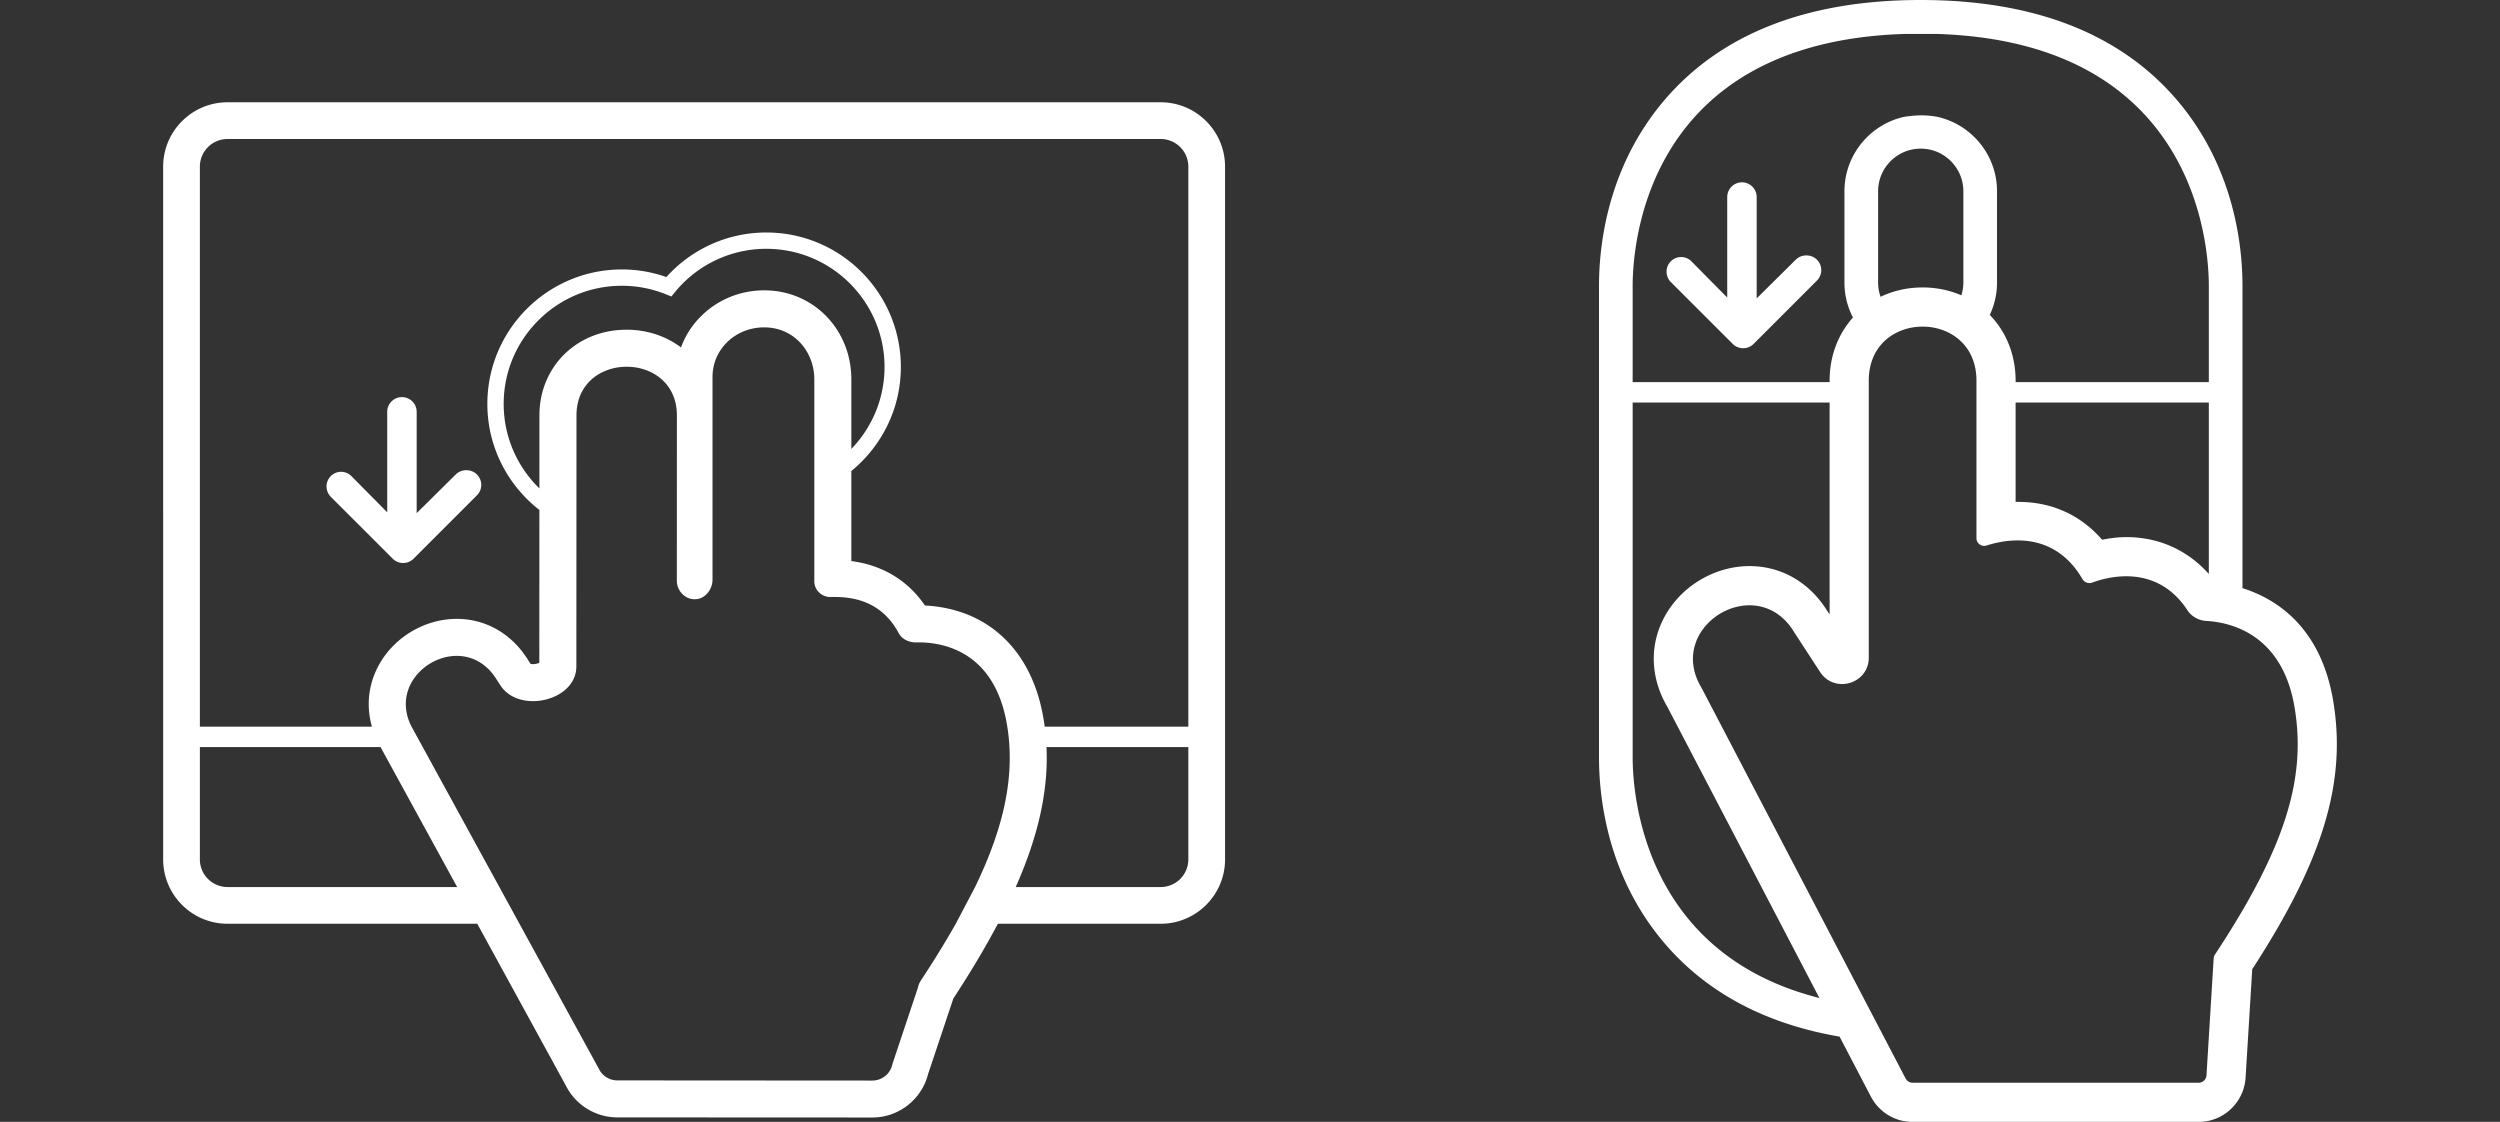 <svg xmlns="http://www.w3.org/2000/svg" width="612.899" height="275.044" viewBox="0 0 612.899 275.044"><rect x="0" y="0" width="612.899" height="275.044" fill="#333333" stroke="none"/><path fill="#FFF" d="M427.356 85.37c.922 0 1.846-.35 2.551-1.056l15.537-15.539a3.608 3.608 0 0 0 0-5.101c-1.41-1.41-3.797-1.41-5.205 0l-9.574 9.475v-24.84a3.607 3.607 0 0 0-3.609-3.609 3.61 3.61 0 0 0-3.609 3.609v24.642l-8.777-8.879a3.546 3.546 0 0 0-5.051 0c-1.41 1.407-1.387 3.692.023 5.102l15.15 15.14a3.62 3.62 0 0 0 2.564 1.056zm0 0M98.841 138.024c.922 0 1.848-.351 2.553-1.057l15.534-15.539a3.603 3.603 0 0 0 0-5.101c-1.409-1.41-3.794-1.41-5.204 0l-9.574 9.474v-24.839a3.608 3.608 0 0 0-3.609-3.609 3.611 3.611 0 0 0-3.61 3.609v24.642l-8.778-8.879a3.544 3.544 0 0 0-5.051 0c-1.409 1.407-1.386 3.691.022 5.101l15.152 15.14a3.627 3.627 0 0 0 2.565 1.058zm0 0"/><path fill="#FFF" d="M572.001 171.806c-3.037-18.099-13.932-24.996-22.236-27.615V70.083c0-9.98-2.084-29.164-16.045-45.539C519.835 8.258 498.694 0 470.888 0c-27.809 0-48.951 8.258-62.834 24.544-13.959 16.375-16.045 35.558-16.045 45.539v115.6c0 9.977 2.086 29.16 16.045 45.535 10.35 12.142 24.756 19.798 42.934 22.919l7.67 14.688c1.988 3.805 5.891 6.219 10.188 6.219h70.207c6.059 0 11.102-4.789 11.473-10.84l1.633-26.594c17.412-26.8 23.17-45.991 19.842-65.804zM466.761 8.326h8.248c63.232 2.071 66.506 51.647 66.506 61.757v23.604h-47.369v-.377c0-6.41-2.373-12.041-6.334-16.109a18.515 18.515 0 0 0 1.777-7.915V46.892c0-8.894-6.244-16.353-14.58-18.238 0 0-1.871-.378-3.932-.378-2.02 0-4.316.378-4.316.378-8.332 1.886-14.576 9.345-14.576 18.238v22.393c0 3.086.758 5.995 2.088 8.562-3.594 4.009-5.725 9.387-5.725 15.463v.377h-48.287V70.083c0-10.109 3.271-59.686 66.5-61.757zm74.754 90.361v42.029c-5.221-5.856-12.262-9.039-20.244-9.039-2.129 0-4.129.304-5.93.636-5.27-6.07-12.312-9.269-20.555-9.269h-.641V98.687h47.37zm-60.176-51.795v22.393c0 1.088-.178 2.133-.488 3.119-2.863-1.245-6.068-1.934-9.502-1.934-3.758 0-7.242.822-10.303 2.297a10.33 10.33 0 0 1-.609-3.482V46.892c0-5.764 4.688-10.45 10.451-10.45 5.759 0 10.451 4.686 10.451 10.45zm-81.078 138.791V98.687h48.287v51.936l-.562-.809c-4.312-7.011-11.262-11.031-19.062-11.031-8.406 0-16.52 4.746-20.66 12.09-3.949 7.016-3.754 15.187.535 22.472l37.246 71.328c-43.259-10.915-45.784-50.127-45.784-58.99zm142.752 48.346a1.863 1.863 0 0 0-.312.926l-1.758 28.66c-.059 1-.891 1.828-1.891 1.828h-70.207c-.707 0-1.352-.441-1.68-1.066l-49.988-95.696c-6.344-10.468 2.598-20.288 11.727-20.288 4.039.003 8.117 1.917 10.922 6.546l6.395 9.821c1.324 2.035 3.375 2.941 5.371 2.941 3.285 0 6.555-2.469 6.555-6.461V93.31c0-8.828 6.578-13.238 13.199-13.238s13.199 4.41 13.199 13.238v38.618c0 1.078.887 1.902 1.891 1.902.191 0 .387-.027.578-.09 1.848-.594 4.582-1.254 7.641-1.25 5.254 0 11.48 1.938 15.859 9.445a2.014 2.014 0 0 0 1.73 1.012c.223 0 .449-.039.668-.121 1.762-.648 4.836-1.547 8.359-1.547 4.906 0 10.684 1.742 14.996 8.321 1.027 1.57 2.766 2.519 4.641 2.625 5.949.339 18.613 3.21 21.625 21.171 2.894 17.246-2.095 34.238-19.52 60.633zM284.557 25.076H55.777c-8.7 0-15.777 7.078-15.777 15.777V210.69c0 8.699 7.078 15.777 15.777 15.777h61.228l21.743 39.716c2.376 4.72 7.276 7.753 12.577 7.756l62.534.03c6.471 0 12.104-4.437 13.67-10.648l6.109-18.279c.026-.077.048-.151.074-.229 4.261-6.507 7.889-12.592 10.924-18.345h39.921c8.699 0 15.777-7.078 15.777-15.777V40.853c0-8.7-7.078-15.777-15.777-15.777zM55.777 217.467A6.784 6.784 0 0 1 49 210.69v-27.54h44.296c.039.068.072.138.112.207.036.078.077.155.122.229l18.549 33.882H55.777zm183.275 0l-4.736 9c-2.487 4.396-5.333 9.02-8.553 13.913a5.067 5.067 0 0 0-.735 1.78l-6.246 18.704a5.016 5.016 0 0 1-4.912 4.048h-.004l-62.537-.041a5.013 5.013 0 0 1-4.525-2.87l-19.453-35.534-4.927-9-20.932-38.236a3.49 3.49 0 0 0-.182-.336c-5.515-9.37 2.489-18.098 10.667-18.098 3.638.003 7.318 1.732 9.844 5.91l.856 1.314c1.737 2.673 4.824 3.871 7.989 3.871 5.205 0 10.63-3.244 10.634-8.488l.03-61.57c.003-7.952 6.157-11.926 12.31-11.926 6.154 0 12.311 3.982 12.307 11.938l-.011 40.547c0 2.411 1.954 4.517 4.354 4.517h.074c2.445 0 4.314-2.349 4.314-4.798V92.444c0-6.892 5.688-12.185 12.654-12.185 7.549 0 12.307 6.168 12.307 12.736v49.54c0 2.12 1.806 3.827 3.915 3.827h.133c.259-.007.543-.012.809-.012 5.004 0 11.719 1.19 15.834 8.88.794 1.477 2.489 2.26 4.17 2.26h.129c.188-.002.384-.006.583-.006 6.153 0 18.663 2.278 21.666 20.232 2 11.956-.445 24.479-7.826 39.751zM187.38 71.181c-5.729 0-11.088 2.131-15.166 6.002a20.935 20.935 0 0 0-5.26 7.989c-3.729-2.808-8.402-4.34-13.33-4.34-12.184 0-21.375 9.027-21.378 20.998l-.008 17.91c-5.396-5.263-8.758-12.601-8.758-20.716 0-15.972 12.994-28.966 28.965-28.966 3.714 0 7.343.701 10.785 2.083l1.358.545.931-1.129a28.888 28.888 0 0 1 22.365-10.558c15.972 0 28.967 12.994 28.967 28.965 0 7.8-3.105 14.884-8.138 20.097V92.996c.001-12.234-9.321-21.815-21.333-21.815zM291.334 210.69a6.784 6.784 0 0 1-6.777 6.777h-35.541c5.619-12.692 8.019-23.781 7.546-34.317h34.772v27.54zm0-32.54h-35.22a59.724 59.724 0 0 0-.282-1.929c-2.172-12.972-8.603-19.631-13.61-22.933-5.408-3.56-11.195-4.639-15.469-4.842-3.261-4.834-8.96-9.709-18.039-10.895v-22.077c7.397-6.049 12.138-15.23 12.138-25.509 0-18.177-14.789-32.965-32.967-32.965a32.862 32.862 0 0 0-24.512 10.922 32.783 32.783 0 0 0-10.927-1.863c-18.177 0-32.965 14.789-32.965 32.966 0 10.561 5.006 19.959 12.755 25.995l-.018 37.471a3.971 3.971 0 0 1-1.556.328c-.258 0-.454-.029-.583-.059l-.579-.895c-3.964-6.444-10.343-10.142-17.523-10.142-7.671 0-15.091 4.313-18.911 10.996-2.746 4.8-3.366 10.208-1.883 15.433H49V40.853a6.785 6.785 0 0 1 6.777-6.777h228.779a6.785 6.785 0 0 1 6.777 6.777V178.15z"/></svg>